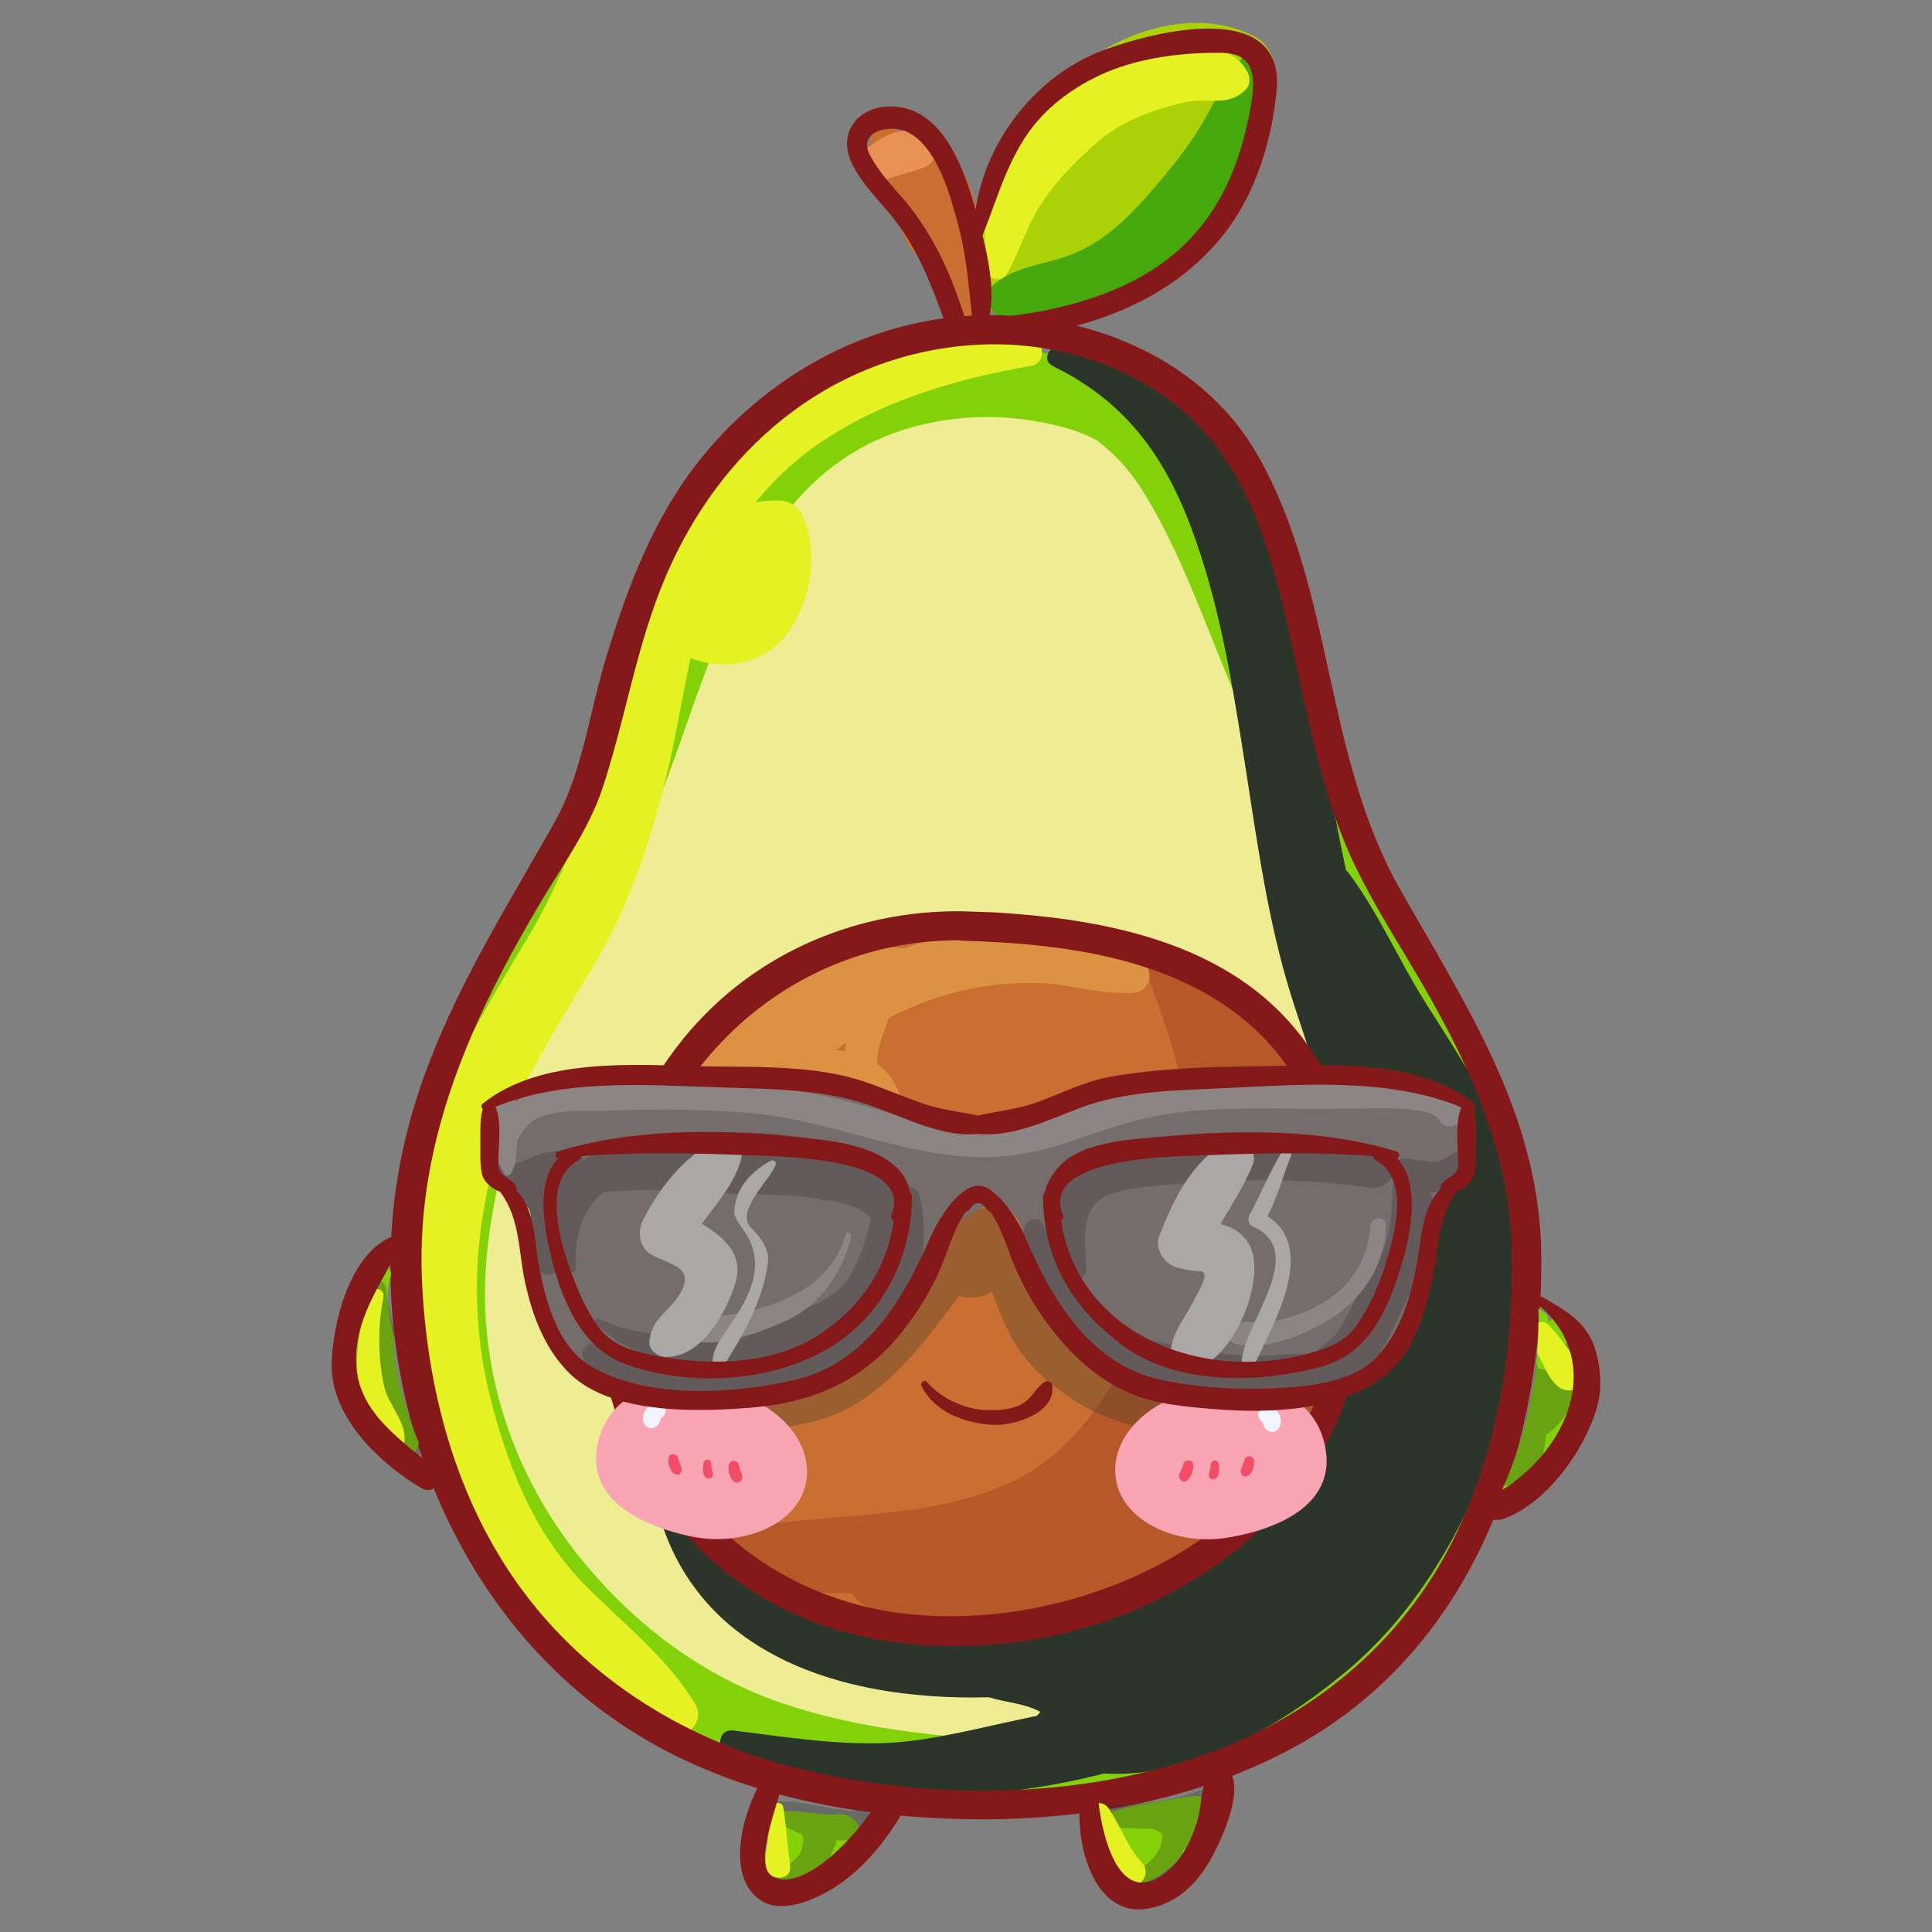 <svg xmlns="http://www.w3.org/2000/svg" version="1.1" xmlns:xlink="http://www.w3.org/1999/xlink" width="512" height="512" x="0" y="0" viewBox="0 0 512 512" style="enable-background:new 0 0 512 512" xml:space="preserve" class=""><rect x="0" y="0" width="512" height="512" fill="#808080" stroke="none"/><g><path fill="#c96f32" d="M257.3 50.2c-1.9-5.3-5.3-10-9.5-13.8-2.8-2.5-6-1.2-7.3 1.2-.6-.8-1.3-1.6-2-2.4-3.4-3.6-9.2.1-8 4.6 1.6 6.1 4.4 11.9 6.9 17.6 2.1 5 4 12.1 10.5 12.3 1.2 0 9.1 19.8 9.9 18.9 2.3 1.4-1.3-20.2.3-22.3 3.3-4.4.8-11.4-.8-16.1z" opacity="1" data-original="#c96f32"></path><path fill="#e89256" d="M244.2 34.9c-5.2-1.7-11.1 1.5-14.9 4.8-1.7 1.5-1.8 4.2-.8 6 1.5 2.5 4.3 2.9 6.8 1.8 3.3-1.5 6.9-1.8 10.1-3.4 4.1-2 2.7-8-1.2-9.2z" opacity="1" data-original="#e89256"></path><path fill="#eeed93" d="M376.7 285.1c-8.4-19.3-22.6-35.6-31.8-54.5-5.9-12.1-8.5-26.1-11.9-39.1-6.8-26.3-14.1-57.2-36.3-75-24.9-20-59.3-13-82.6 5.7-24.8 19.9-37.7 51.7-44.3 81.9-3.6 7.2-6.3 14.9-10.8 21.5-8.4 12.4-19.4 23-28.4 34.9-20.4 27.1-21.8 62.6-20.6 95.2 1.9 53.6 48.2 90.3 95 107.3 47.1 17.1 101.9 7.3 142.6-21 19.6-13.6 35.2-32.5 41.5-55.8 8.8-32.4.7-70.9-12.4-101.1z" opacity="1" data-original="#eeed93" class=""></path><path fill="#c96f32" d="M353.7 337.4c.1-.4.1-.9.2-1.3 3.1-24.7-4-48.5-21.6-66.3-15.4-15.6-40.9-20.6-61.6-22.9-14.3-1.6-32.3-1.7-46.7 4.3-16.9 0-31.7 15-40.7 28.2-12.3 18-17.7 41.2-18.2 62.7-1.1 48.7 40.4 89.9 88.8 88.6 13.8-.4 27.1-4 39.2-9.9 16.2 3.6 37.8-16.3 46.6-27.4 11.1-14 20.8-38.1 14-56z" opacity="1" data-original="#c96f32"></path><path fill="#b75829" d="M332 265.4c-3.7-3-7.9-3.1-11.3-1.6-3.5-4.5-7.5-8.6-12.2-12.3-2.8-2.2-7.9.7-5.4 4.2.2.2.3.5.5.7 0 .3 0 .5.1.8 5 14 9.8 26 10.8 41.1 1 16.4-3.5 31.6-9.3 46.7-6.3 16.5-16.1 34.5-31.1 44.4-1.4.9-2.9 1.8-4.4 2.6-2.9 1.3-5.8 2.5-8.7 3.6-21.6 7.4-45.2 5.3-67.4 10.1-6.5 1.4-6.5 11.8 0 13.2 10.6 2.3 21.5 3.4 32.2 3.3 1.2 2 3 3.5 5.5 4.1 40.4 9.3 86.9-6.3 110.9-40.5 23.5-33.3 22.8-93.6-10.2-120.4z" opacity="1" data-original="#b75829"></path><path fill="#db9242" d="M303.4 255.6c-13.3-14.3-39.9-11.2-56.9-6.5-2.3.6-4.5 1.4-6.8 2.2-18.1-1.7-33.9 5.8-47.2 18.1-6.8 6.3-12.2 14.2-16.8 22.1-3.6 6.3-8.5 18.2-5.6 25.2.3.7.9 1.4 1.5 1.9-8.9 24.6-7.7 52 7.5 75.5 1.9 2.9 6.3.3 4.6-2.7-12.1-22.2-9.7-46.8.5-68.5 2.7-1.3 5.9-1.9 9-2.4 2.2 1.5 4.8 2.6 8 3 11.1 1.7 22.3-2.3 30-10.4 6.5-6.9 11-18.3 5.3-27-1.1-1.7-2.5-3-4.1-4.2 0-.3 0-.7.1-1 .2-4.1 1.8-7.5 3.1-11.2 4-2 8.2-3.8 12.5-5.2 8.5-2.9 17.4-4.1 26.3-4 8.8.1 17.1 3.2 25.9 2.6 3.9-.3 5.8-4.6 3.1-7.5zm-79.2 20.8c-.1.7-.1 1.4-.2 2.2-.8-.1-1.7-.3-2.5-.3.9-.7 1.8-1.4 2.7-1.9 0-.1 0 0 0 0z" opacity="1" data-original="#db9242"></path><path fill="#83d109" d="M402.5 319.3c-3.9-26-16.1-48.6-29.1-71.1-7.4-12.9-13.2-25.7-17.4-40-4-13.4-7.2-27-13.1-39.7-2-4.3-4-8.8-6.1-13.3 1.5-.9 3-3 2.7-4.9-2-16.1-14.5-25.8-22.1-39.1-1.2-2.1-3.9-2-5.5-.8-2.9-2.9-6-5.4-9-7.5-11-7.7-25.5-10-38.6-10.4-29.9-1-55.3 11.2-72.7 35.3-18.1 25-24.8 57.4-36 85.8-6.5 16.3-16.8 30.6-25.1 46-9.2 17.2-21.1 40.8-18.9 60.7.1.9.6 1.6 1.3 2-1 9.9-1.2 19.6-.9 28.4.8 27.2 12.2 53.6 29.1 74.6 15.5 19.3 35.4 33.1 58.4 42.1 12.6 5 26 7.5 39.4 9.3 10.3 1.4 22.4 3.8 33.1 2.1 11-.2 22.7-3.7 31.8-6.5 21-6.3 41.8-16.4 59.3-29.7 37.8-28.2 45.9-79 39.4-123.3zm-49.6 106.3c-13.7 11.9-31.2 20.6-48.1 27-8.6 3.3-17.5 5.7-26.6 7.3-5.5 1-10.9.8-16.3 1.1-18.6-1.4-36.9-3.6-54.8-9.7-20.3-6.9-37.7-19.9-51.5-36.2-16.3-19.3-26-43-27-68.2-1-24.9 7.9-47.6 11.3-71.5l.3-.6c8.1-14.4 18.1-27.8 25.6-42.6 11.9-23.6 18.1-49.7 29.1-73.6 11.1-24.2 26.5-42.1 53.5-46.9 12-2.2 24.7-1.3 36.3 2.4 2.1.7 4.1 1.6 6 2.6 4.3 3.3 8.1 7.2 11.5 12.4 9.8 15.2 16.5 34.4 23.4 51 8.8 21.3 11.7 44.4 22.3 65.2 11.3 22.3 25.2 42.5 31.6 67 9.9 38 4.3 86.3-26.6 113.3z" opacity="1" data-original="#83d109"></path><path fill="#2c352930" d="M396.9 298.8c-5.3-11.7-12.3-22.3-19.2-33.2-7-11.1-12.4-23.7-20.2-34.1-.2-.3-.5-.6-.8-.9-2.3-10.7-4.3-21.5-6.1-32.5-7.2-43.3-17.5-98.7-69.3-106.5-3-.5-5.5 3.8-2.3 5.4 20.4 10 30.7 25.4 38 46.5 7.2 20.6 10.3 42.4 13.7 63.9 3.1 20.2 6.1 40.5 12.6 60 7.1 21.6 14.8 43.1 19 65.5.2 1 .4 2 .5 3.1-.4.9-.6 1.9-.5 3 .1 1.9.4 3.8.8 5.6-3.4 15.2-15.8 25.5-20.1 40.2-.9 3 .4 6.2 2.9 8-12.8 14.4-26.8 23.9-45.5 29.4-21.9 6.5-46.3 9.6-68.9 5.4-25.5-4.7-43.4-17.1-57-39.1-.6-1-2.4-.7-2.3.6 5.6 47.6 48 61.8 89.9 60.7 4.5 1.4 9.4 1.6 13.5 3.8v.1c-.2.4-.5.7-.8 1-2.6.6-5.3 1.1-7.9 1.7-11.5 2.5-23.2 5.5-35 5.6-13 .1-24.7-1.8-37.5-3.4-4.6-.6-4.5 5.9-1 7.3 30 12.6 66.4 12.5 99.2 4.1 23.3 1.4 46.8-12.6 64.1-27 20-16.7 33-40.6 41-65.1 8.6-26.1 10.8-53.4-.8-79.1zM276.4 454.2h-.1c.1-.1.1-.1.1 0z" opacity="1" data-original="#2c352930"></path><path fill="#e3f22070" d="M273.4 89.7c-32.6-6.3-68.2 11.2-87.6 37-4 5.3-7.1 10.8-9.6 16.5-3.2 4.1-5.2 9.2-5.4 14.3-2.3 7.3-4.1 14.8-6 22.6-6 23.8-12 46.6-24.6 67.8-10.9 18.3-21.6 35.4-27.7 56.1-6.3 21.5-6.4 44-2.1 65.9 7.5 37.9 31.4 71.4 66.1 89.3 4.8 2.5 10.7-2.6 7.7-7.7-7.7-12.7-19.5-21.5-29.7-32-12.6-13.1-19.2-29.2-23.9-46.5-5.4-19.8-5.5-40-.9-59.9 4.8-20.7 16-37.9 26.8-55.8 9.8-16.2 15.4-32.8 20-51.1 2.5-10.3 4.2-21.1 6.5-31.8 7.1 2.8 15.9 2.1 21.9-2.7 9.6-7.7 12.8-24.7 7.6-35.5-1.1-2.3-3.9-3.6-6.3-3.6-2 0-3.9.2-5.9.5 17.4-22 46-31.5 73.2-36.2 3.6-.6 3.5-6.5-.1-7.2z" opacity="1" data-original="#e3f22070"></path><path fill="#abd207" d="M332.1 9.5c-15.8-8-36.3-1-48.7 10.4-12.1 11.1-17.8 27.8-24.6 42.3s6.9 28.5 21.5 21.5c11.1-5.4 21.1-12.4 30.5-20.4 9.1-7.6 20.5-19.4 22.7-31.4.2-.9.2-1.7.2-2.6 6-5.2 5.9-16-1.6-19.8z" opacity="1" data-original="#abd207"></path><path fill="#47a80b" d="M329.3 15.2c-4.3 4.8-6.8 10.8-10 16.3-4.4 7.8-10 14.4-15.9 21.1-5.2 5.9-11.7 11.8-19.1 14.7-7.1 2.9-14.7 3-20.7 7.9-3.7 3-1.1 8.2 2.5 9.6 14.6 5.5 38.5-6.4 47.8-16.2 6.1-6.4 10.8-11.5 15.4-19 4.2-7 4.4-23 5.7-31.1.7-3.1-3.1-6.1-5.7-3.3z" opacity="1" data-original="#47a80b"></path><path fill="#e3f22070" d="M330.6 19.1c-2.7-5.1-7.7-6.4-13.4-5.8-6.7-3.9-20.3 3.3-25.3 6-10.5 5.5-22 10.9-25.9 22.3-.5 1.4-2.8 6.7-1.8 7.3-4.9 7.4-2.9 14.6-2.7 22.3.1 2.8 3.8 3.9 5.3 1.4 3-5.1 4.7-10.9 7.7-16.2 4.2-7.3 10.1-13.3 16.4-18.8 6.5-5.6 14.8-8.6 23.1-10.5 6.2-1.4 11.2 1.4 16.1-3.3 1.2-1.1 1.3-3.2.5-4.7z" opacity="1" data-original="#e3f22070"></path><path fill="#851919" d="M255.2 241.5c-29.6-.4-57.7 12.2-75.8 35.9-17.7 23.1-24.4 52.4-20.1 81 4 26.3 18.9 50.3 41.7 64.3 20.6 12.7 45.9 15.5 69.5 12.3 24.1-3.3 47.4-14.2 64.9-31.1 18.8-18.1 26.6-41.7 26.9-67.4.2-25-5.4-51.1-23.9-69.1-19.5-18.9-48.5-24-74.6-25.6-2.9-.1-5.8-.2-8.6-.3-5-.2-5 7.7 0 7.8 27.7.8 59.1 4.8 79.5 25.5 19.1 19.4 21.6 50.5 19 76.1-5.4 53-64.3 81.7-112.4 76.9-19.3-1.9-37.9-10.2-51.6-24-16.3-16.3-23.8-40-24-62.6-.4-50.2 38.7-92.7 89.5-92 5 .2 5-7.6 0-7.7zM260.1 89.2c5.6-9 1-24.3-1.6-33.7-2.7-9.6-7.6-24.1-18.6-26.8-10.4-2.5-18.9 5.1-14 14.9 2.3 4.7 6.2 8.7 9.6 12.7 7.4 8.6 11.3 19.1 15.1 29.6 1.1 3.2 6.2 1.9 5.2-1.4-3.8-12.1-8.8-23.2-17.2-32.7-3-3.4-6-6.7-8.1-10.8-3.3-6.3 5.5-8.2 10-6 8.1 4 11.5 17.4 13.6 25.3 2.5 9.4 2.8 19 4.1 28.5.1.8 1.3 1.4 1.9.4z" opacity="1" data-original="#851919"></path><path fill="#851919" d="M259.4 64.8c3.8-8.9 6.1-18 11.1-26.5 4.8-8.3 12.2-14.2 20.8-18.3 9.8-4.6 21.5-6.1 32.2-6 10.4 0 9.1 8.6 7.5 16.6-2.3 11.6-6.5 22.5-14.4 31.4-14.3 16.1-37.4 21.1-57.9 22.7-3.9.3-3.9 6.3 0 6 23.1-1.8 46.9-7.7 63-25.5 10.2-11.2 15.1-26.2 16.6-41 2.5-24.8-32.4-15.9-45.9-10.9-20.3 7.6-35.1 29.1-34.4 51-.2.8 1 1.3 1.4.5z" opacity="1" data-original="#851919"></path><path fill="#851919" d="M408.4 329.8c-1.4-36-20.4-64.1-37.5-94.4-20.1-35.5-17.4-79.2-37.5-114.6-14.2-25-42.8-37.1-70.5-37.3-31.4-.1-60.4 15.8-79.1 40.5-11.6 15.4-18.4 34-23.8 52.4-4.1 14.1-5.9 28.9-13.2 41.8-15.9 28.1-33.2 54.7-40.1 86.8-12.2 56.7 10.6 121.6 60 153.3 25.3 16.3 55.8 22.7 85.6 23.7 32 1.1 65.1-4.3 93.2-20.4 46.5-26.9 64.2-80.6 62.9-131.8-.1-5-7.9-5-7.8 0 .7 27.9-3.7 56.1-16.9 81-13.7 25.8-36.9 44.4-64.2 54.1-33.7 12-73.2 12.3-107.8 3.8-29.2-7.1-55.7-23.3-73.6-47.7-17.4-23.8-25.1-53.2-26.3-82.3-1.5-37 13.7-69.8 32.2-100.8 5.5-9.1 12-18.3 15.5-28.5 6.3-18.8 9.1-38.4 17-56.8 14.2-33.3 42.5-57.6 79.2-61 20.9-1.9 42.6 3.9 58.5 17.9 22 19.3 25.9 53 32.2 79.9 2.9 12.5 6 25.1 11.2 36.8 4.6 10.3 10.6 19.9 16.4 29.6 13.7 23 25.5 46.6 26.6 73.9.2 5.2 8 5.2 7.8.1z" opacity="1" data-original="#851919"></path><g fill="#83d109"><path d="M411.8 349.1c-.4.4-.9.8-1.3 1.2-.1-.5-.3-.9-.4-1.4-.1-.3-.2-.5-.4-.8-.7-.4-1.3-.8-1.7-1.3-.1 0-.2 0-.3-.1.6 16.3-3 33.6-9.9 48.7 2.6 3.3 8.1 4.3 10-.5 2.5-6.5 5.9-12.4 7.4-19.3 1.3-6.3 4.7-13.9 4.7-20.7-2.2-2.3-4.9-4.4-8.1-5.8zM104.4 354.5c-1.1-5.2-2.5-10.7-1-15.6 1.4-4.7-5-6.7-7.6-3.1-9 12.5-1 33.7 2.4 46.9.7 2.9 3.5 4.7 6.4 4.8 1.3 0 2.2-.3 3.3-.9 1.5-.8 2.7-2.4 3.1-4.1-3.5-9-6.9-18.8-6.6-28zM222.8 480.8c-1.1 0-2.2 0-3.3.1-1-.1-2-.2-3.1-.3-3.4-.5-6.9-.7-10.4-.8-.8-.3-1.5-.7-2.2-1.2-3.4-2.1-7.5 3-4.3 5.6 1.8 1.5 3.7 2.7 5.7 3.6-1.5.9-2.5 2.5-2.5 4.4.1 6.7 7.6 7.4 12.4 5.5 4.2-1.7 8.5-4.4 11.5-7.8 2.9-3.5 1-9-3.8-9.1zM315.8 476c-8.6 1.4-19 2.4-26.8 6.5-1.8 1-2 4.1 0 5 .8.4 1.6.7 2.4.9 0 .2-.1.4-.1.6-.6 8.5 9.8 12.7 16.1 7.9 5.2-4 10.6-7.5 14.5-12.9 3.2-4.3-2-8.7-6.1-8z" fill="#83d109" opacity="1" data-original="#83d109"></path></g><g fill="#2c3529" opacity=".3"><path d="M104.5 352.8c-1-3.8-1.8-7.6-2.2-11.5-.3-2.6-3.9-2.2-3.9.3-.1 8.1.3 16.1 1.8 24.1 1.3 7.2 5.4 13.6 6.4 20.8.3 2.3 4.2 2.9 4.4.3.1-1.5.1-3.1 0-4.6-3.8-9.5-7.3-19.9-6.5-29.4zM414 357.1c-.6 1.2-1.2 2.5-1.7 3.7-.5.7-1.1 1.4-1.6 2l-.5.5c-.5-.2-1-.4-1.6-.5-.3-.1-.6-.1-.9 0l-.6-1.8c-1.2 11.2-4.2 22.4-8.6 32.7 1.7.1 3.6-.2 4.7-.7 4.8-2.1 6.2-8.1 6.5-12.9.5-.2.9-.4 1.3-.8 6.5-5.6 8-13.6 8.8-20.8.4-2.5-4.3-4.1-5.8-1.4zM317.1 474.8c-4.7 1.8-9.5 2.5-14.5 3.1-4.6.6-9.8-.4-14.1 1.1-1.3.5-1.4 2-.4 2.8 3.8 2.9 9.9 2.6 14.4 2.8h2.7c.4.2.9.3 1.3.5 2 .6 1.7 1.8 1.2 3.7-.6 2.1-2.3 4-3.9 5.4-1.4 1.4-3.2 1.9-4.4 3.6-1 1.3 0 3.7 1.6 4 5.3.8 11.4-6.3 12.7-11.8.6 0 1.2-.1 1.7-.4 2.8-1.2 2.4-4.3 1.4-6.8.7-.2 1.4-.4 2-.6 5-1.6 2.8-9.1-1.7-7.4zM227.2 479.8c-.7.1-1.3.2-2 .2-.4-.2-.8-.3-1.4-.4-5.8-.3-11.5-2.5-17.3-2.2l-1.2-.3c-1.3-.4-2.7 1.2-1.9 2.4 2.2 3.2 5.5 5.3 9.1 6.6.9 1.5.2 3.3-.5 5.2-.6.7-1.2 1.3-1.9 2-1.2 1.2-2.8 1.8-3.9 3-1.9 2.1-.6 5.4 2.3 5.5s5.6-2.5 7.4-4.4c2.4-2.3 4.1-5 5.3-8.1.2-.5.4-1 .5-1.6 2.6.1 5.1-.2 7.4-.7 5.1-.9 2.9-8-1.9-7.2zM322.6 369.4c-15-.8-28-5-39.3-15.3-7.2-6.7-11-39.9-26.4-33-5.9 2.7-10 10.5-13.5 15.6-5 7.5-9.9 13.8-16.6 19.8-9.1 8.3-19.8 11.1-31.6 13.2-4.1.7-8.4 1.3-12.7 1.6 3.9 3.4 7.8 6.6 12.7 8.9 6.9-.8 13.6-2 19.1-3.2 17.9-3.7 29.3-19.5 39.9-33.6.2.1.4.2.7.3.9.3 1.9.1 2.8.1 1.9 0 3.6-.5 5.2-1.5.9 2.3 1.8 4.7 2.7 7 4.3 10.5 10.8 16.7 20.5 22.7 6.3 3.9 13.3 5.9 20.4 7 11.4-2 23.7-3.9 33-10.2-5.5.5-11.1.9-16.9.6z" fill="#2c3529" opacity="1" data-original="#2c3529"></path></g><g fill="#e3f220"><path d="M101.6 343.8c.5-2.5-3.1-3.1-3.8-.7-2.6 8.8-4.2 16.8-2.5 26 1 5.2 3.8 14.4 10.2 14.3.8 0 1.7-.7 1.7-1.5.5-4.9-4-9.3-5.3-14.1-1.8-7.5-1.8-16.6-.3-24zM416.1 358.2c-1.9-2.5-3.5-4.9-5.9-7.2-.7-.7-1.7-.8-2.5-.5 0 2.6-.1 5.3-.3 8 .1.3.3.5.4.8 1.5 2.8 2.7 6.5 5.6 8.5 2.1 1.4 6.1.5 6.4-1.8.3-3-1.8-5.2-3.7-7.8zM293.7 479.1c-1.8-2.5-6.5-1.1-5.3 2.2 2.2 6.3 4.4 12.5 9.1 17.4 3.3 3.4 8.3-1.7 5.1-5.1-4-4.3-5.6-9.8-8.9-14.5zM207.6 479c-.3-1.9-3.4-1.4-3.3.4.3 5.1-1.9 10-1.3 15.2.4 4 6.9 4 6.4 0-.7-5.2-1-10.4-1.8-15.6z" opacity="1" fill="#e3f22070" data-original="#e3f22070"></path></g><path fill="#f9a5b4" d="M325.9 407.4c-13.8 2.5-28.1-4.1-30.1-15s7.7-21.3 23-24.5c13.7-2.9 29.1.4 32.3 15.1 3.3 15.2-11.5 22-25.2 24.4zM182.8 407.1c13.7 3 28.3-2.9 30.7-13.7s-6.8-21.6-22-25.4c-13.6-3.5-29.1-.8-32.9 13.8-3.9 15 10.5 22.3 24.2 25.3z" opacity="1" data-original="#f9a5b4"></path><g fill="#f34d65"><path d="M315.3 387.1c-.7-.2-1.6.2-1.7.9-.1.4-.2.8-.4 1.2-.2.5-.5 1-.7 1.5-.2.6.1 1.3.6 1.7.7.5 1.5.1 2-.5.7-.9 1.2-2.4 1.1-3.5.1-.6-.2-1.2-.9-1.3zM320.9 388c-.1.5-.1 1.1-.3 1.6-.2.6-.4 1.3-.1 1.9.2.4.6.5 1.1.5 1.7-.2 1.5-2.7 1.4-3.9-.1-1.4-1.9-1.4-2.1-.1zM332.3 386.9c-.2-1.3-2.2-1.2-2.5-.1-.1.5-.3 1.1-.5 1.5-.3.7-.8 1.6-.3 2.4.2.3.6.6 1 .6 1-.1 1.6-.9 2-1.8.3-.9.4-1.7.3-2.6z" fill="#f34d65" opacity="1" data-original="#f34d65"></path></g><g fill="#f34d65"><path d="M194.1 387.2c.7-.2 1.5.3 1.7 1 .1.4.2.8.3 1.3.2.5.5 1 .6 1.5.2.6-.1 1.3-.7 1.7-.8.4-1.5.1-2-.6-.7-.9-1.1-2.4-.9-3.6.1-.6.4-1.2 1-1.3zM188.5 387.9c0 .6.1 1.1.2 1.6.2.6.4 1.3 0 1.9-.2.4-.7.5-1.1.4-1.6-.3-1.3-2.8-1.2-4 .2-1.3 2-1.3 2.1.1zM177.2 386.3c.2-1.3 2.3-1.2 2.5.1.1.5.3 1.1.5 1.5.3.7.7 1.7.2 2.4-.2.3-.6.6-1 .5-1-.1-1.6-1-1.9-1.9-.4-.8-.5-1.6-.3-2.6z" fill="#f34d65" opacity="1" data-original="#f34d65"></path></g><g fill="#f2f5fe"><path d="M336.4 379.2c-.1 0-.1 0-.2-.1l.2.1z" fill="#f2f5fe" opacity="1" data-original="#f2f5fe"></path><path d="M337 372.8c-1.1-.5-2.5-.4-3.2.8-.7 1.1-.3 2.5.7 3.2l.1.1v.1l.4 1c.1.3.2.5.5.8 0 0 .6.4.8.5.5.2.9.3 1.4.1.1 0 .2-.1.2-.1.9-.4 1.3-1.1 1.5-2.1.3-1.8-.9-3.7-2.4-4.4zm-2.2 4.1c.1.2.1.1 0 0zM173.5 378.5c.1 0 .1 0 .2-.1-.5.2-.5.2-.2.1zM170.4 376.2c.1 1 .5 1.7 1.4 2.1.1 0 .1.1.2.1.4.2.9.2 1.4-.1.3-.2.8-.5.8-.5.3-.3.4-.4.5-.8 0 .1.4-.9.4-1v-.1l.1-.1c1.1-.6 1.5-2 .9-3.1-.7-1.2-2-1.4-3.1-.9-1.5.9-2.8 2.7-2.6 4.4zm4.8 0c-.2.2-.2.2 0 0z" fill="#f2f5fe" opacity="1" data-original="#f2f5fe"></path></g><path fill="#756c6c" d="M379.4 287.9c-12.1-.4-23.4-3-35.3-4-11.1-.9-22.5.6-33.5 2-12.1 1.6-24 3.5-35.4 8-13.5 5.2-27.8 2.6-41.3-.9-5.2-1.4-10-3.8-15-5.8-4.8-1.9-11.3-1.1-16.3-1.1-13 0-25.4.9-38.4 1.9-9.3.7-20.7-1.1-29.1 3.9-6.7 4-4.8 15-3.5 21.1.9 4.3 6.3 4.7 8.8 2 0 6.2.6 12.9 1.4 18.3 2.5 18 7.3 32.6 27.1 34.5 19.2 1.8 45.3 1.9 61.3-10.8 7.1-5.6 11.8-14.2 16.6-21.8 2.2-3.4 4.2-7 6.7-10.2 3.2-4.1 6.7-5 11.3-6.6 4.1 3 6 5 6.9 11.3 1.3 9.2 6.3 17.2 12.1 24.2 14.2 17.2 37.7 16.1 57.8 15.8 17.1-.3 29-11.3 33.9-27.3 1.4-4.7 1.3-10 1.6-14.9.3-5.2 2.7-7.5 5.8-11.2 3-3.6 4.5-7.7 3.4-11.6.8-1.7 1.4-3.5 1.7-5.4.7-5.9-2.3-11.2-8.6-11.4z" opacity="1" data-original="#756c6c"></path><g fill="#635b5b"><path d="M238.7 315c-.1-.7-.5-1.3-.9-1.7.3-2.2-.8-4.8-3.3-5.8-20.1-8.3-43.2-9.2-64.3-4.9-5.7 1.2-10.9 1.8-15.6 4.8-.4-1.1-1.4-1.9-2.9-2.1-3.2-.5-6.2-.2-9.2.8-2.7.9-6.6 3.4-9.2 1.7-2.2-1.5-5 2.1-2.9 3.8 1.5 1.2 2.9 2.1 4.4 2.7-.8 1.3-.6 3.1 1.3 3.6 3.9 1 4.6 2.5 4.7 6.3.1 3.7.7 7.7 1.4 11.3.6 3.2 5.6 3 6.3 0v-.1c.3 2.7 4.6 2.6 4.2-.1-.9-6.4 1.8-15.2 7.2-19.3 10.4-1.2 20.3-.3 30.9.2 6.8.4 13.6.3 20.4.8 3.7.3 7.5 1.1 11.2 1.6.8.3 1.6.5 2.3.7 2.4.9 4.5 1.7 6.1 3.6-1.2 5.4-2.9 10.7-5.7 15.4-3.7 6.2-12.7 9.1-19.1 11.1-13.7 4.2-34.1 6.9-47.2.1-.7-.4-1.5.6-.9 1.2 4.5 4.4 9.5 7.3 14.8 9.1-.8-.1-1.6-.1-2.3-.2-4.9-.1-8.3-2.6-12.9-3.4-2-.3-3.5 1.1-3.1 3.1 1.5 8.9 14.3 11.6 21.8 12.3 12.3 1.2 25.4-1.6 37-5.5 9.7-3.3 18.6-7.3 24.8-15.7s8.5-24.1 5.6-33.9c-.9-2.1-3.3-2.5-4.9-1.5zM390 306.9c-.3-1.4-2.1-2.4-3.4-1.9-2.7 1-4 3-7.1 2.9-2.9-.1-6.2-1.3-9.1-.6-.7.2-1.3.6-1.7 1.2-.4-.6-1-1.2-1.8-1.7-9.1-4.8-20.5-3.2-30.5-3.5-11.3-.3-22.9.1-34 1.8-7.5 1.1-15.5 2.7-20.8 8.6-4.1 4.6-4.1 10.3-2.7 15.8-.9-1.7-1.7-3.3-2.5-5-1.6-3.3-6.2-.4-4.8 2.8 6.2 14.4 8.1 30.5 24.7 36.9 9.6 3.7 19.2 5.9 29.4 7 8.4.9 20.3 2.3 27.6-2.6.2-.1.3-.3.5-.4 8.9-.7 14.2-13.5 17.5-20.5 4.8-10.3 10.8-20.9 7.9-31.7 6-.1 12-2.6 10.8-9.1zm-22.2 20.4c-1.2 5.2-4.7 9.5-7.1 14.1-1.9 3.7-3.6 7.5-5.9 11-1.8 2.9-4.7 4.1-6.8 6.5-5.2-.5-10.7.5-15.9.4-9.1-.2-18.3-2-27.1-4.2-9-2.3-15.2-8.3-20.2-15.6 1.5-.1 3-1.3 3-2.9 0-8.3-2.4-17.4 7.5-20.5 5.3-1.7 11.1-1.8 16.6-2.3 16.9-1.5 34.8-1.5 51.5 1 2.2.3 4.2-.9 5.2-2.6.1.2.2.3.4.5l.2.2c-.3 4.9-.3 9.7-1.4 14.4z" fill="#635b5b" opacity="1" data-original="#635b5b"></path></g><g fill="#8c8585"><path d="M388.1 292.5c-4.6-9.8-28.8-6.5-37.3-6.4-12.7.1-25.2-.4-37.8.9-13.5 1.4-25.7 6.4-38.6 10.1-15.8 4.5-30.1.5-45.3-4-14.5-4.3-29.5-5.9-44.6-6.4-13.7-.5-29.3-1-42.6 2.7-2 .5-3.7 1.4-5.1 2.6-1.4-1.7-4.8-1.8-5.2.9-.5 3-1.1 5.7-.7 8.8.2 1.7.6 3.4.9 5.1s1 2.7 1.8 4.2c.4.9 1.7.6 2-.3.3-1 1-1.9 1.1-3 .1-1.7.2-3.4.4-5.1v-.5c1.5-2.5 2.8-4.9 6.5-6.2 5.7-2.1 12.6-1.4 18.6-1.6 12.4-.4 24.7-.4 37 .7 24.2 2.2 46.5 14.8 71.1 10.9 10.2-1.6 19.9-6 29.8-8.7 13.4-3.7 27.6-3.5 41.4-3.4 6.5.1 13.1 0 19.6 0 3.5 0 18.5-.8 20.2 2.9 2.1 4.3 8.9.3 6.8-4.2zM224.1 327.2c-3 10.3-10.8 15.5-20.4 18.8-4.3 1.5-9 2.3-13.5 2.8-3.4.4-6.3-.1-9.2 1.9-1.2.9-1.4 2.6 0 3.5 6.8 4.2 20.1-1 26.7-3.9 9.5-4.1 15.6-12.9 17.9-22.7.2-1-1.2-1.4-1.5-.4zM363.2 324.8c-.9 9.4-5 15.9-13 20.7-3.6 2.2-7.6 3.5-11.7 4.4-3.7.9-7.5 0-11.2.8-2.7.6-2.6 4.7 0 5.4 8.3 2.2 20-2.9 26.8-7.6 7.8-5.4 13.1-14.3 13.2-23.7 0-2.7-3.9-2.6-4.1 0z" fill="#8c8585" opacity="1" data-original="#8c8585"></path></g><g fill="#aaa7a7"><path d="M186 324.3c4-5.5 8.6-10.5 10.4-17.1 1.1-3.9-3.1-6.6-6.5-5-8.6 4.2-15.2 12.7-19.5 21.1-1.6 3.2-1 7.5 2.4 9.3 4.7 2.5 11.2 3.2 7.7 9.7-2.9 5.4-7.7 6.6-8.4 13.1-.3 2.3 2.1 4.1 4.2 4.2 9.5.3 16.2-11.7 18.6-19.6 2.3-7.6-3.1-12.2-8.9-15.7z" fill="#aaa7a7" opacity="1" data-original="#aaa7a7"></path><path d="M204.3 307.6c-3.6 1.8-7.8 5.6-9 9.7-1.5 5.1-.5 5.3 2.1 9.2 5.9 8.9 1 17.3-3.9 24.7-2.2 3.4-5.5 6.9-4.4 11.2.3 1 1.6 1.1 2.2.3 5.5-8.6 10.9-17.8 12.2-28.1.5-3.7-2.1-6.8-4.5-9.3-4.2-4.4 4.9-12.3 6.6-16.7.2-.8-.7-1.3-1.3-1zM329.4 327.6c-1.8-1.8-3.8-2.7-5.9-3.2 2.9-5.2 6.3-10.2 8.5-15.8 1.7-4.3-3.8-7.4-7.3-5.6-8.9 4.8-14 15.4-17.5 24.6-1.3 3.4 1.4 7.4 4.7 8.3 2.2.6 4.1.9 6.3 1 2.6.2-.7 5.5-1.2 6.5-2.4 5.3-6.3 9.1-6.8 15-.3 3.2 3.2 5.3 6 4.6 8.6-2.2 14.9-15 15.9-23.3.7-4.1.5-9-2.7-12.1z" fill="#aaa7a7" opacity="1" data-original="#aaa7a7"></path><path d="M339.7 305.3c-3.3 5.4-5.6 11.2-8.6 16.7-.5 1-.3 2.5.8 3 14.9 6.4-1.7 25-2.8 35.3-.2 1.9 2.7 2.6 3.5 1 5.1-10.8 16.5-30.6 3.3-39 2.7-5.1 4-10.5 6.2-15.9.6-1.5-1.7-2.4-2.4-1.1z" fill="#aaa7a7" opacity="1" data-original="#aaa7a7"></path></g><path fill="#851919" d="M129.3 294.2c19.1-8.7 42.1-6.6 62.6-6 12.7.4 26.3.5 38.3 4.6 10.1 3.4 21 9.8 32 7.2 1.8-.4 1.7-3.1 0-3.6-5.5-1.6-11.3-1.9-16.8-3.7-6.2-2-12.1-4.8-18.4-6.7-12.5-3.7-27.4-3.2-40.3-3.4-18.6-.4-43.2-2.5-58.7 9.8-1.1.8.2 2.3 1.3 1.8z" opacity="1" data-original="#851919"></path><path fill="#851919" d="M128.5 292.5c-1.6 3.4-1.1 7.2-1.2 10.9 0 2.5-.1 5.1.4 7.6.6 3.2 5.3 5.9 8.3 5.2.6-.1 1.1-.9.9-1.5-1-2.6-4.7-2.7-4.8-5.6-.2-5.4 1.2-11.6-1.1-16.6-.5-1-2.1-1-2.5 0z" opacity="1" data-original="#851919"></path><path fill="#851919" d="M132.8 316.2c5.1 7 4.6 15.8 6.4 23.9 1.9 8.4 4.9 16.6 10.9 23 10.6 11.5 32.9 11.1 47 10.1 18-1.2 32-7 43.1-21.7 4.3-5.7 7.6-11.4 10.1-18 1.3-3.4 6.6-19.8 11.1-13.2 1.4 2.1 4.7.2 3.4-2-6.4-11-15.4 3.2-18.2 9.5-7.2 16.5-17 33.5-36.1 37.9-16.3 3.8-39.7 5.2-54.5-4-8.7-5.5-11.8-18.2-13.4-27.7-1.1-6.6-1.2-16.3-7.8-20-1.1-.7-3 .9-2 2.2zM390.6 292.4c-15.7-12.4-40-10-58.7-9.8-12.5.1-25.6.6-37.9 2.8-6.4 1.2-12.5 4.2-18.6 6.5-6.3 2.4-12.8 2.6-19.1 4.5-1.7.5-1.8 3.2 0 3.6 10 2.4 20.5-2.8 29.7-6.3 12-4.6 25.2-4.7 37.9-5.3 21.1-1 45.7-3.1 65.3 5.9 1.1.4 2.5-1.1 1.4-1.9z" opacity="1" data-original="#851919"></path><path fill="#851919" d="M387.6 292.5c-2.1 4.6-1.3 10.8-1.1 15.8.1 3.7-3.6 3.2-4.8 6.3-.2.6.2 1.4.8 1.5 2.8.7 7.3-1.7 8.1-4.7.6-2 .5-4.3.5-6.4 0-4.1.5-8.8-1.2-12.6-.3-.9-1.9-.9-2.3.1z" opacity="1" data-original="#851919"></path><path fill="#851919" d="M383.5 314c-6.1 3.4-6.6 12.1-7.6 18.3-1.5 9.7-4.2 20-11 27.3-6.5 6.9-18.6 7.9-27.3 8.3-9.9.5-20.1-.2-29.8-2.2-18.5-3.8-29-21.1-35.8-37.2-2.6-6.3-11.9-21.4-18.4-10.1-1.3 2.2 2 4 3.4 2 4.6-6.7 9.8 9.9 11.1 13.2 2.6 6.6 5.8 12.3 10.1 18 5.6 7.4 12.6 13.9 21.2 17.6 6.7 2.9 14.7 3.6 22 4.2 15.2 1.3 35.1.6 47-10.1 6.3-5.7 9-15.1 10.9-23 2-8.1 1.3-16.9 6.4-23.9 1-1.5-.9-3.1-2.2-2.4zM148 306.9c16.9-1.7 34.8-1.4 51.7-.7 7.6.3 42.8.6 36.5 15.8-.4 1.1 1 2.1 1.9 1.5 5.2-3.7 3.2-11-.9-14.5-6.8-5.9-17.6-6.8-26.1-7.7-20.4-2.1-43.6-2.3-63.4 3.9-.8.3-.7 1.8.3 1.7z" opacity="1" data-original="#851919"></path><path fill="#851919" d="M152 304.4c-10.8 4-8.2 19.4-6.1 28 2.7 11.4 7.9 24.7 19.6 29 16.5 6.1 37.6 5.1 53.1-3.5 14.8-8.3 22.9-24 23.1-40.5 0-2.8-4.3-2.8-4.4 0-.3 15.2-6.9 27.2-19.5 35.8-12.7 8.8-30.9 8.9-45.5 5.8-5.6-1.2-10.4-2.8-13.8-7.5-3.1-4.2-5.2-9.2-7-14-3-8.1-8-24.5 1.7-30 1.8-.9.7-3.8-1.2-3.1zM370.2 305.2c-19.5-6.1-41.8-5.8-62-4-8 .7-20.8 1.3-26.9 7.3-3.9 3.8-7.3 10.9-1.5 15 .9.6 2.4-.4 1.9-1.5-6.3-15.3 28.9-15.5 36.5-15.8 16.9-.7 34.9-1 51.7.7 1.1.1 1.2-1.4.3-1.7z" opacity="1" data-original="#851919"></path><path fill="#851919" d="M364.6 307.5c9.4 5.2 4.8 20.4 2.3 28.4-1.6 5.1-3.9 10-6.8 14.5-3.5 5.5-8.4 7-14.5 8.6-30.1 7.6-64.2-7.8-64.9-41.6-.1-2.8-4.4-2.8-4.3 0 .3 17 8 29.6 21.6 39.5 14.3 10.4 36.6 9.7 52.7 5.1 12.8-3.7 17.6-16.2 21.1-28.1 2.5-8.7 5.5-25.5-5.7-29.6-2-.6-3.2 2.3-1.5 3.2zM244.2 367.3c3.4 6.9 11.5 9.9 18.8 10.3 5.6.3 17.1-3.1 15.8-10.6-.1-.8-1.2-1.2-1.9-.8-2.2 1.3-3 3.6-5.1 5.2-2.5 1.9-5.8 2.3-8.8 2.3-6.5.2-13.2-2.7-17.4-7.5-.7-.8-1.8.2-1.4 1.1zM407.5 345.6c13.6 11.3 11.5 28 .9 40.4-2.2 2.6-4.9 5-7.6 7.1-2.1 1.6-5.8 2.9-7.2 5.3-2.3 4 2.4 5.1 5.2 4 11.3-4.4 20.7-17.6 24.2-28.7 1.7-5.4 1.3-11.3-.4-16.6-2.3-6.9-7.9-9.9-13.7-13.3-1.1-.6-2.4 1-1.4 1.8zM103 328.1c-10.5 5.1-14.9 22.8-15.1 33.4-.3 14 12.8 26.5 24 33 3 1.7 6.5-2.5 3.8-4.9-8.9-7.8-20.7-14.8-21.3-28.1-.5-11.9 6.3-20.7 11.3-30.7.9-1.9-.9-3.6-2.7-2.7zM202.3 471.1c-5.1 8-10.4 25.6-1 32.3 5.8 4.2 14.9-.1 20-3.3 7.6-4.9 13.7-12.5 18.2-20.3 2.3-4-3.9-7.6-6.2-3.6-3 5.1-6.6 9.6-10.8 13.7-3.8 3.7-11.9 10.3-17.6 7.5-5.9-2.9 1.9-20.4 2.3-24.9.1-2.8-3.6-3.4-4.9-1.4zM286.7 474.6c-2.5 11 2.1 33.9 17.5 31.2 7.9-1.4 13.3-6.8 17-13.7 2.7-5 8.5-17.6 4.6-22.8-1.1-1.5-2.9-1.8-4.4-.6-3.2 2.8-2.8 9.1-3.9 13-1.5 5.6-4.2 11.3-9 14.9-12.8 9.5-17.1-12.9-17.6-21.5-.1-2.3-3.7-3-4.2-.5z" opacity="1" data-original="#851919"></path></g></svg>